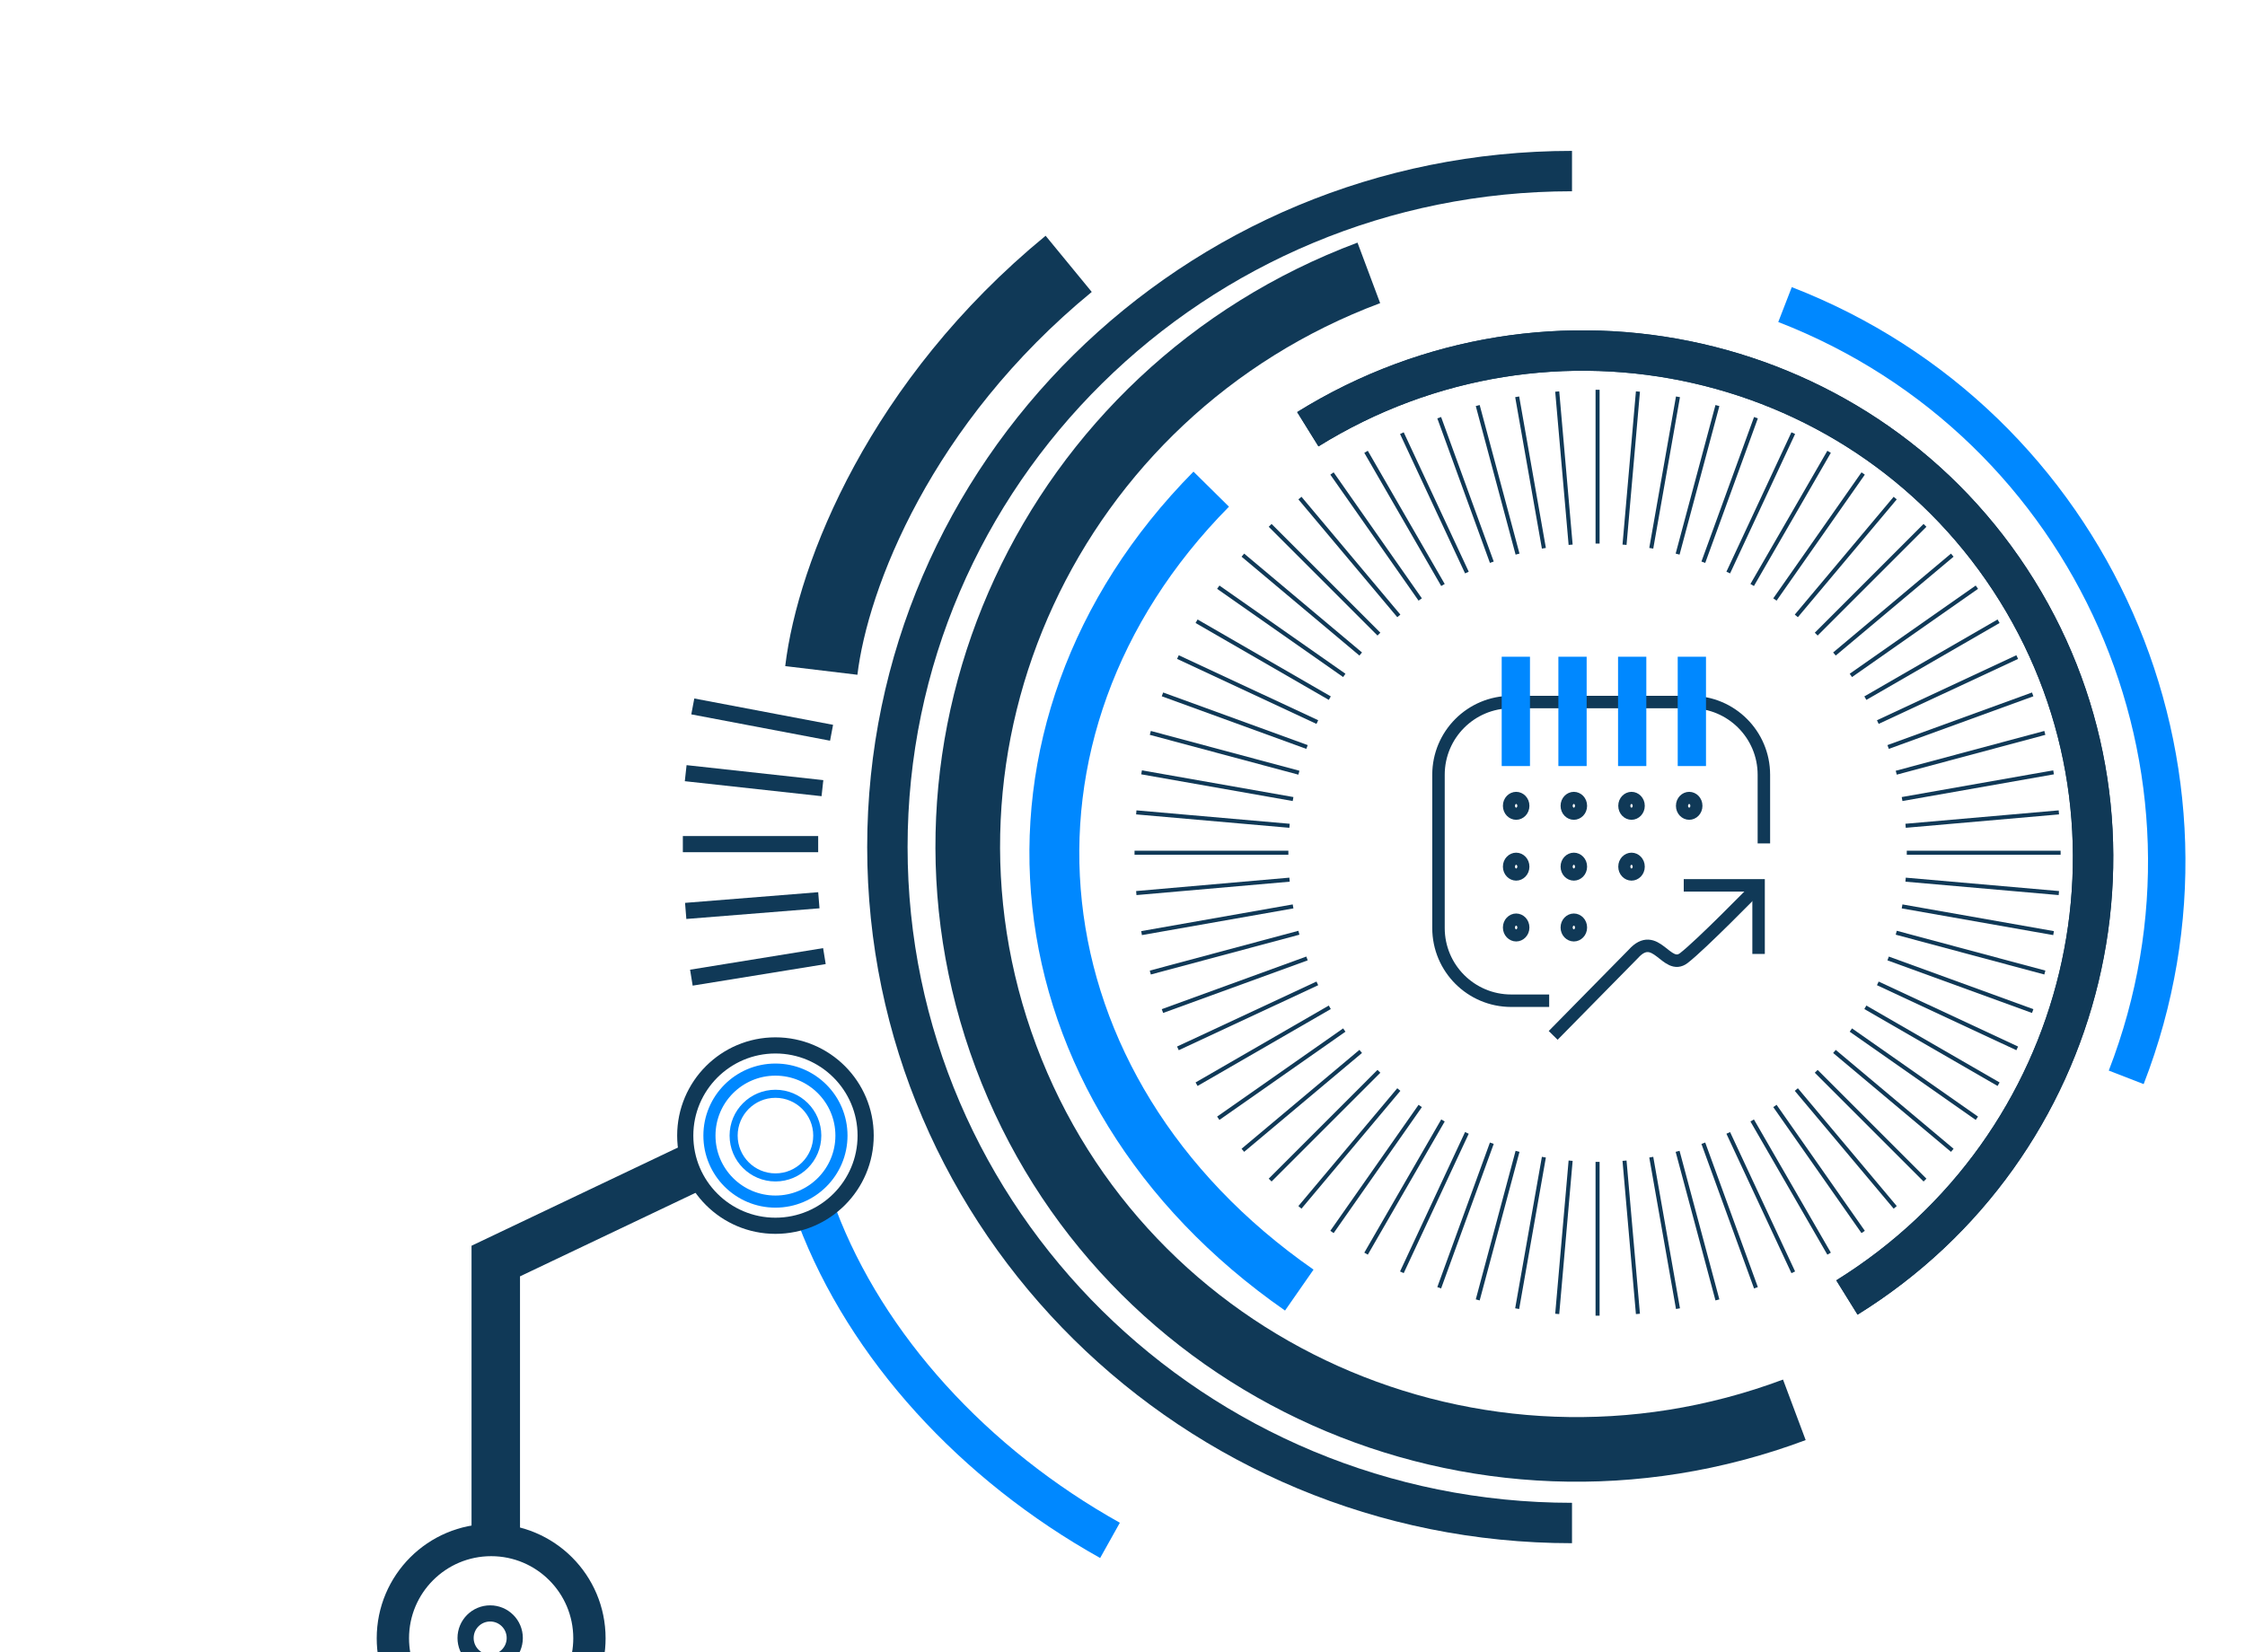 <svg width="360" height="265" viewBox="0 0 360 265" fill="none" xmlns="http://www.w3.org/2000/svg">
<g clip-path="url(#clip0)">
<path d="M252.081 244.271C191.45 244.271 142.298 195.732 142.298 135.855C142.298 75.978 191.45 27.439 252.081 27.439" stroke="#103957" stroke-width="6.477"/>
<path d="M296.166 208.102C335.096 183.935 347.303 133.17 323.431 94.714C299.558 56.259 248.647 44.676 209.717 68.843" stroke="#103957" stroke-width="6.477"/>
<path d="M296.166 208.102C335.096 183.935 347.303 133.17 323.431 94.714C299.558 56.259 248.647 44.676 209.717 68.843" stroke="#103957" stroke-width="6.477"/>
<path d="M287.735 226.119C236.758 245.194 180.158 219.837 161.316 169.482C142.473 119.127 168.523 62.843 219.5 43.767" stroke="#103957" stroke-width="10.364"/>
<path d="M131 195.04C138.934 216.041 156.195 234.873 177.995 247.056" stroke="#0088FF" stroke-width="6.477"/>
<path d="M340.952 172.792C360.07 123.458 335.574 67.966 286.24 48.849" stroke="#0088FF" stroke-width="6" stroke-linejoin="round"/>
<path d="M194.228 78.454C155.963 117.174 161.885 174.571 208.349 206.914" stroke="#0088FF" stroke-width="8" stroke-linejoin="round"/>
<path d="M171.37 42.317C144.459 64.42 133.543 92.197 131.703 107.53" stroke="#103957" stroke-width="11.659" stroke-linejoin="round"/>
<path d="M79.5 246.5V202.256L110.866 187.326" stroke="#103957" stroke-width="7.773"/>
<path d="M138.812 182.135C138.812 190.123 132.336 196.599 124.347 196.599C116.359 196.599 109.883 190.123 109.883 182.135C109.883 174.147 116.359 167.671 124.347 167.671C132.336 167.671 138.812 174.147 138.812 182.135Z" stroke="#103957" stroke-width="2.591"/>
<path d="M93.521 268.292C94.166 266.571 94.519 264.706 94.519 262.76C94.519 254.056 87.463 247 78.76 247C70.056 247 63 254.056 63 262.76C63 264.706 63.353 266.571 63.998 268.292" stroke="#103957" stroke-width="5.182"/>
<path d="M134.933 182.135C134.933 187.982 130.194 192.721 124.348 192.721C118.502 192.721 113.763 187.982 113.763 182.135C113.763 176.289 118.502 171.55 124.348 171.55C130.194 171.55 134.933 176.289 134.933 182.135Z" stroke="#0088FF" stroke-width="1.943"/>
<path d="M131.054 182.135C131.054 185.839 128.052 188.842 124.348 188.842C120.644 188.842 117.641 185.839 117.641 182.135C117.641 178.431 120.644 175.429 124.348 175.429C128.052 175.429 131.054 178.431 131.054 182.135Z" stroke="#0088FF" stroke-width="1.295"/>
<path d="M82.545 262.716C82.545 264.894 80.78 266.659 78.602 266.659C76.424 266.659 74.659 264.894 74.659 262.716C74.659 260.538 76.424 258.773 78.602 258.773C80.78 258.773 82.545 260.538 82.545 262.716Z" stroke="#103957" stroke-width="2.591"/>
<path d="M256.182 87.183V62.515" stroke="#103957" stroke-width="0.648"/>
<path d="M256.181 211.018V186.35" stroke="#103957" stroke-width="0.648"/>
<path d="M251.861 87.372L249.711 62.797" stroke="#103957" stroke-width="0.648"/>
<path d="M262.652 210.735L260.502 186.161" stroke="#103957" stroke-width="0.648"/>
<path d="M247.572 87.936L243.289 63.643" stroke="#103957" stroke-width="0.648"/>
<path d="M269.074 209.89L264.791 185.596" stroke="#103957" stroke-width="0.648"/>
<path d="M243.348 88.872L236.963 65.045" stroke="#103957" stroke-width="0.648"/>
<path d="M275.399 208.488L269.014 184.66" stroke="#103957" stroke-width="0.648"/>
<path d="M239.224 90.173L230.787 66.992" stroke="#103957" stroke-width="0.648"/>
<path d="M281.577 206.54L273.14 183.359" stroke="#103957" stroke-width="0.648"/>
<path d="M235.227 91.829L224.801 69.472" stroke="#103957" stroke-width="0.648"/>
<path d="M287.561 204.061L277.136 181.704" stroke="#103957" stroke-width="0.648"/>
<path d="M231.389 93.826L219.055 72.463" stroke="#103957" stroke-width="0.648"/>
<path d="M293.307 201.07L280.973 179.707" stroke="#103957" stroke-width="0.648"/>
<path d="M227.741 96.15L213.592 75.943" stroke="#103957" stroke-width="0.648"/>
<path d="M298.77 197.59L284.621 177.382" stroke="#103957" stroke-width="0.648"/>
<path d="M224.311 98.782L208.454 79.885" stroke="#103957" stroke-width="0.648"/>
<path d="M303.909 193.646L288.052 174.749" stroke="#103957" stroke-width="0.648"/>
<path d="M221.12 101.705L203.677 84.262" stroke="#103957" stroke-width="0.648"/>
<path d="M308.685 189.27L291.242 171.827" stroke="#103957" stroke-width="0.648"/>
<path d="M218.198 104.895L199.301 89.038" stroke="#103957" stroke-width="0.648"/>
<path d="M313.062 184.494L294.165 168.638" stroke="#103957" stroke-width="0.648"/>
<path d="M215.565 108.326L195.358 94.177" stroke="#103957" stroke-width="0.648"/>
<path d="M317.004 179.355L296.797 165.206" stroke="#103957" stroke-width="0.648"/>
<path d="M213.242 111.974L191.878 99.64" stroke="#103957" stroke-width="0.648"/>
<path d="M320.485 173.892L299.122 161.558" stroke="#103957" stroke-width="0.648"/>
<path d="M211.243 115.811L188.886 105.386" stroke="#103957" stroke-width="0.648"/>
<path d="M323.476 168.146L301.119 157.721" stroke="#103957" stroke-width="0.648"/>
<path d="M209.588 119.808L186.408 111.371" stroke="#103957" stroke-width="0.648"/>
<path d="M325.955 162.162L302.774 153.725" stroke="#103957" stroke-width="0.648"/>
<path d="M208.288 123.933L184.46 117.548" stroke="#103957" stroke-width="0.648"/>
<path d="M327.903 155.984L304.075 149.599" stroke="#103957" stroke-width="0.648"/>
<path d="M207.351 128.156L183.058 123.873" stroke="#103957" stroke-width="0.648"/>
<path d="M329.304 149.66L305.011 145.376" stroke="#103957" stroke-width="0.648"/>
<path d="M206.786 132.445L182.212 130.295" stroke="#103957" stroke-width="0.648"/>
<path d="M330.15 143.238L305.575 141.088" stroke="#103957" stroke-width="0.648"/>
<path d="M206.598 136.766H181.93" stroke="#103957" stroke-width="0.648"/>
<path d="M330.433 136.766H305.765" stroke="#103957" stroke-width="0.648"/>
<path d="M206.786 141.087L182.212 143.237" stroke="#103957" stroke-width="0.648"/>
<path d="M330.15 130.295L305.575 132.445" stroke="#103957" stroke-width="0.648"/>
<path d="M207.351 145.376L183.058 149.659" stroke="#103957" stroke-width="0.648"/>
<path d="M329.304 123.873L305.011 128.156" stroke="#103957" stroke-width="0.648"/>
<path d="M208.288 149.599L184.46 155.984" stroke="#103957" stroke-width="0.648"/>
<path d="M327.903 117.548L304.075 123.933" stroke="#103957" stroke-width="0.648"/>
<path d="M209.588 153.723L186.407 162.16" stroke="#103957" stroke-width="0.648"/>
<path d="M325.955 111.371L302.774 119.808" stroke="#103957" stroke-width="0.648"/>
<path d="M211.243 157.721L188.886 168.146" stroke="#103957" stroke-width="0.648"/>
<path d="M323.476 105.386L301.119 115.811" stroke="#103957" stroke-width="0.648"/>
<path d="M213.241 161.558L191.878 173.892" stroke="#103957" stroke-width="0.648"/>
<path d="M320.485 99.64L299.122 111.974" stroke="#103957" stroke-width="0.648"/>
<path d="M215.565 165.206L195.358 179.355" stroke="#103957" stroke-width="0.648"/>
<path d="M317.004 94.177L296.797 108.326" stroke="#103957" stroke-width="0.648"/>
<path d="M218.197 168.636L199.3 184.493" stroke="#103957" stroke-width="0.648"/>
<path d="M313.061 89.038L294.164 104.895" stroke="#103957" stroke-width="0.648"/>
<path d="M221.119 171.826L203.676 189.269" stroke="#103957" stroke-width="0.648"/>
<path d="M308.686 84.263L291.243 101.706" stroke="#103957" stroke-width="0.648"/>
<path d="M224.31 174.749L208.453 193.646" stroke="#103957" stroke-width="0.648"/>
<path d="M303.908 79.886L288.052 98.783" stroke="#103957" stroke-width="0.648"/>
<path d="M227.741 177.383L213.592 197.59" stroke="#103957" stroke-width="0.648"/>
<path d="M298.77 75.943L284.621 96.15" stroke="#103957" stroke-width="0.648"/>
<path d="M231.39 179.707L219.056 201.07" stroke="#103957" stroke-width="0.648"/>
<path d="M293.307 72.463L280.973 93.826" stroke="#103957" stroke-width="0.648"/>
<path d="M235.225 181.703L224.8 204.061" stroke="#103957" stroke-width="0.648"/>
<path d="M287.561 69.471L277.136 91.829" stroke="#103957" stroke-width="0.648"/>
<path d="M239.223 183.359L230.786 206.54" stroke="#103957" stroke-width="0.648"/>
<path d="M281.577 66.993L273.14 90.173" stroke="#103957" stroke-width="0.648"/>
<path d="M243.348 184.66L236.964 208.488" stroke="#103957" stroke-width="0.648"/>
<path d="M275.399 65.045L269.015 88.873" stroke="#103957" stroke-width="0.648"/>
<path d="M247.571 185.596L243.287 209.89" stroke="#103957" stroke-width="0.648"/>
<path d="M269.074 63.643L264.79 87.936" stroke="#103957" stroke-width="0.648"/>
<path d="M251.86 186.161L249.71 210.735" stroke="#103957" stroke-width="0.648"/>
<path d="M262.653 62.797L260.503 87.372" stroke="#103957" stroke-width="0.648"/>
<path d="M243.126 127.972C243.716 127.972 244.281 128.491 244.281 129.243C244.281 129.995 243.716 130.514 243.126 130.514C242.537 130.514 241.972 129.995 241.972 129.243C241.972 128.491 242.537 127.972 243.126 127.972ZM262.779 129.243C262.779 129.995 262.214 130.514 261.625 130.514C261.035 130.514 260.47 129.995 260.47 129.243C260.47 128.491 261.035 127.972 261.625 127.972C262.214 127.972 262.779 128.491 262.779 129.243ZM272.028 129.243C272.028 129.995 271.463 130.514 270.874 130.514C270.284 130.514 269.719 129.995 269.719 129.243C269.719 128.491 270.284 127.972 270.874 127.972C271.463 127.972 272.028 128.491 272.028 129.243ZM243.126 137.729C243.716 137.729 244.281 138.248 244.281 139C244.281 139.752 243.716 140.271 243.126 140.271C242.537 140.271 241.972 139.752 241.972 139C241.972 138.248 242.537 137.729 243.126 137.729ZM241.972 148.757C241.972 148.005 242.537 147.486 243.126 147.486C243.716 147.486 244.281 148.005 244.281 148.757C244.281 149.509 243.716 150.028 243.126 150.028C242.537 150.028 241.972 149.509 241.972 148.757ZM253.53 129.243C253.53 129.995 252.965 130.514 252.375 130.514C251.786 130.514 251.221 129.995 251.221 129.243C251.221 128.491 251.786 127.972 252.375 127.972C252.965 127.972 253.53 128.491 253.53 129.243ZM252.375 140.271C251.786 140.271 251.221 139.752 251.221 139C251.221 138.248 251.786 137.729 252.375 137.729C252.965 137.729 253.53 138.248 253.53 139C253.53 139.752 252.965 140.271 252.375 140.271ZM252.375 147.486C252.965 147.486 253.53 148.005 253.53 148.757C253.53 149.509 252.965 150.028 252.375 150.028C251.786 150.028 251.221 149.509 251.221 148.757C251.221 148.005 251.786 147.486 252.375 147.486ZM261.625 140.271C261.035 140.271 260.47 139.752 260.47 139C260.47 138.248 261.035 137.729 261.625 137.729C262.214 137.729 262.779 138.248 262.779 139C262.779 139.752 262.214 140.271 261.625 140.271Z" stroke="#103957" stroke-width="1.943"/>
<path d="M248.42 160.502H242.33C235.891 160.502 230.671 155.282 230.671 148.843V124.26C230.671 117.821 235.891 112.601 242.33 112.601H271.19C277.629 112.601 282.849 117.821 282.849 124.26V135.269M249.061 166.062L261.892 153.018C265.527 148.955 267.238 155.798 270.018 153.659C272.798 151.521 281.566 142.539 281.566 142.539" stroke="#103957" stroke-width="2"/>
<path d="M243.074 105.331V113.002V122.866" stroke="#0088FF" stroke-width="4.534"/>
<path d="M252.163 105.331V113.002V122.866" stroke="#0088FF" stroke-width="4.534"/>
<path d="M261.732 105.331V113.002V122.866" stroke="#0088FF" stroke-width="4.534"/>
<path d="M271.3 105.331V113.002V122.866" stroke="#0088FF" stroke-width="4.534"/>
<path d="M270 142H282V153" stroke="#103957" stroke-width="2"/>
<path d="M111.094 113.302L133.346 117.525" stroke="#103957" stroke-width="2.591"/>
<path d="M109.955 124.007L131.883 126.411" stroke="#103957" stroke-width="2.591"/>
<path d="M109.499 135.387L131.201 135.387" stroke="#103957" stroke-width="2.591"/>
<path d="M109.955 146.1L131.307 144.389" stroke="#103957" stroke-width="2.591"/>
<path d="M110.866 156.805L132.199 153.346" stroke="#103957" stroke-width="2.591"/>
</g>
<defs>
<clipPath id="clip0">
<rect width="360" height="265" fill="white"/>
</clipPath>
</defs>
</svg>
